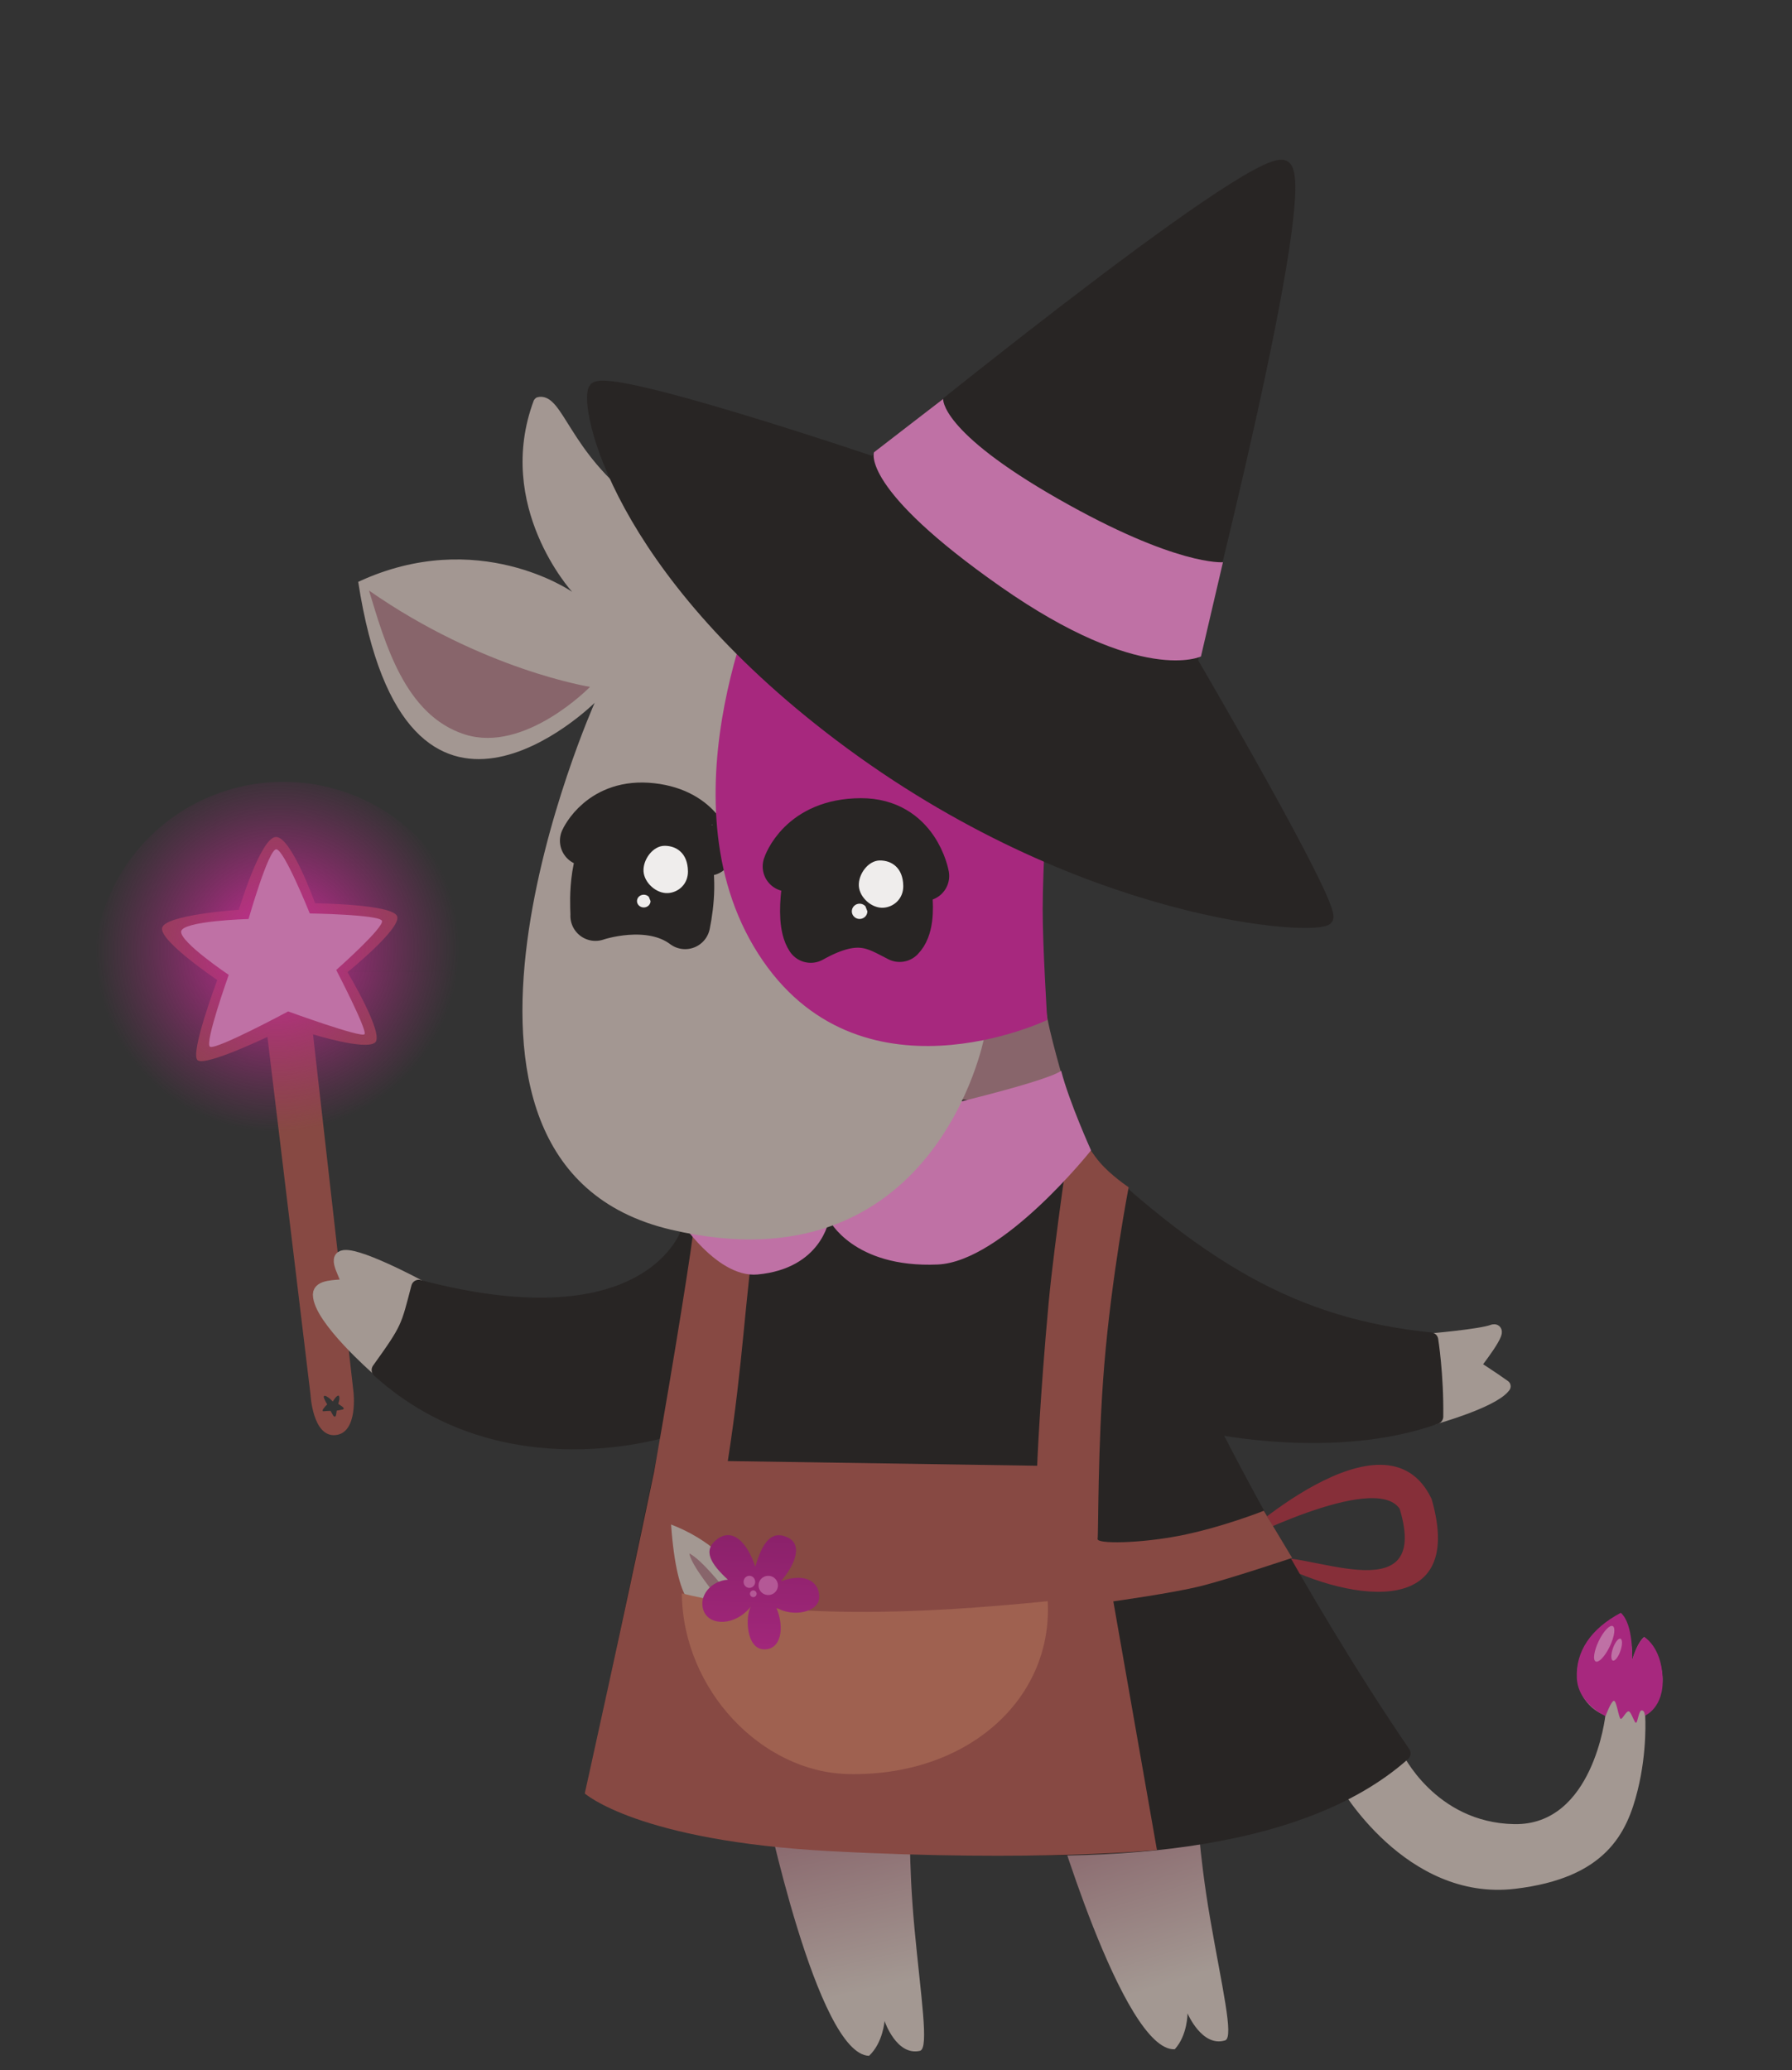 <svg width="284" height="328" viewBox="0 0 284 328" fill="none" xmlns="http://www.w3.org/2000/svg">
<rect x="0" y="0" width="284" height="328" fill="#333333" stroke="none"/>
<path d="M165.816 160.161C166.083 162.99 168.789 172.108 168.789 172.108L148.067 177.469L150.275 165.697C150.275 165.697 165.322 154.918 165.816 160.161Z" fill="#88656B"/>
<path d="M51.515 221.353C51.517 221.357 51.519 221.362 51.52 221.367C51.523 221.378 51.527 221.388 51.531 221.399C51.536 221.396 51.543 221.393 51.551 221.391C51.546 221.381 51.541 221.371 51.536 221.36C51.529 221.358 51.523 221.355 51.515 221.353L51.515 221.353Z" fill="#874943"/>
<path d="M51.503 221.308V221.308V221.309C51.503 221.31 51.504 221.311 51.504 221.311L51.505 221.31V221.309C51.505 221.309 51.505 221.309 51.505 221.308C51.505 221.308 51.505 221.308 51.505 221.308C51.504 221.307 51.504 221.308 51.503 221.308Z" fill="#874943"/>
<path d="M54.3 223.07C54.293 223.071 54.286 223.074 54.281 223.077C54.287 223.075 54.294 223.073 54.3 223.07Z" fill="#874943"/>
<path d="M53.847 223.028C53.847 223.029 53.846 223.031 53.846 223.031C53.847 223.031 53.849 223.031 53.849 223.031C53.85 223.031 53.851 223.03 53.851 223.03L53.85 223.029C53.85 223.029 53.848 223.028 53.847 223.028Z" fill="#874943"/>
<path d="M43.663 132.613C41.225 132.868 37.855 144.146 37.855 144.146C37.855 144.146 25.961 144.928 25.681 147.064C25.402 149.199 34.433 155.269 34.433 155.269C34.433 155.269 29.969 167.111 31.352 168.006C32.735 168.9 42.383 164.28 42.383 164.28L45.362 189.009L49.207 220.924C49.207 220.924 49.532 227.706 53.165 227.372C56.798 227.038 56.02 220.54 56.02 220.54L52.329 187.929L49.608 163.877C49.608 163.877 57.879 166.454 59.435 165.18C60.992 163.907 55.072 154.028 55.072 154.028C55.072 154.028 63.503 147.212 62.957 145.223C62.411 143.234 49.939 143.117 49.939 143.117C49.939 143.117 46.1 132.358 43.663 132.613ZM53.592 221.119C53.633 221.115 53.663 221.127 53.705 221.158C53.752 221.21 53.763 221.277 53.773 221.343C53.784 221.43 53.785 221.517 53.788 221.604C53.791 221.726 53.763 221.845 53.734 221.962C53.703 222.092 53.67 222.222 53.633 222.35C53.625 222.377 53.617 222.405 53.61 222.432C53.653 222.456 53.695 222.481 53.736 222.507C53.861 222.59 53.985 222.676 54.106 222.763C54.21 222.835 54.316 222.906 54.4 223.001C54.418 223.025 54.445 223.059 54.456 223.086C54.492 223.176 54.469 223.256 54.375 223.294C54.318 223.311 54.26 223.326 54.202 223.341C54.11 223.362 54.017 223.379 53.924 223.395C53.825 223.413 53.726 223.433 53.627 223.45C53.541 223.464 53.454 223.478 53.368 223.49C53.358 223.558 53.346 223.624 53.338 223.691C53.327 223.805 53.311 223.918 53.29 224.03C53.277 224.104 53.261 224.177 53.238 224.249C53.22 224.297 53.202 224.346 53.175 224.39C53.093 224.473 53.024 224.465 52.928 224.407C52.913 224.395 52.9 224.366 52.879 224.343C52.874 224.343 52.869 224.344 52.864 224.344C52.852 224.342 52.836 224.314 52.828 224.306C52.811 224.284 52.794 224.262 52.782 224.237C52.765 224.211 52.749 224.184 52.735 224.157C52.718 224.125 52.703 224.094 52.684 224.063C52.662 224.023 52.638 223.983 52.615 223.943C52.586 223.894 52.556 223.847 52.529 223.797C52.487 223.724 52.449 223.65 52.412 223.575C52.405 223.562 52.398 223.549 52.391 223.536C52.255 223.539 52.119 223.543 51.983 223.548C51.88 223.553 51.765 223.559 51.662 223.566C51.555 223.573 51.45 223.589 51.343 223.595C51.327 223.595 51.31 223.596 51.294 223.596C51.285 223.596 51.277 223.595 51.268 223.595C51.232 223.616 51.216 223.611 51.166 223.574C51.136 223.52 51.124 223.508 51.135 223.453C51.142 223.412 51.15 223.371 51.166 223.333C51.192 223.283 51.224 223.235 51.257 223.189C51.311 223.118 51.368 223.048 51.423 222.978C51.511 222.866 51.601 222.757 51.704 222.657C51.753 222.608 51.804 222.559 51.855 222.511C51.79 222.401 51.723 222.292 51.662 222.179C51.575 222.019 51.498 221.855 51.425 221.688C51.388 221.604 51.353 221.519 51.324 221.432C51.299 221.36 51.291 221.318 51.313 221.243C51.322 221.228 51.328 221.21 51.341 221.197C51.419 221.119 51.527 221.146 51.618 221.176C51.722 221.216 51.816 221.277 51.908 221.338C52.003 221.4 52.099 221.462 52.19 221.53C52.3 221.611 52.398 221.705 52.495 221.801C52.569 221.876 52.641 221.951 52.713 222.028C52.727 222.029 52.74 222.031 52.753 222.033C52.795 221.971 52.838 221.909 52.879 221.846C52.934 221.759 52.993 221.674 53.051 221.589C53.097 221.525 53.147 221.463 53.199 221.403C53.239 221.357 53.284 221.315 53.329 221.273C53.369 221.235 53.416 221.204 53.462 221.173C53.49 221.156 53.517 221.138 53.548 221.127C53.565 221.123 53.579 221.12 53.593 221.119L53.592 221.119Z" fill="#874943"/>
<path style="mix-blend-mode:lighten" d="M74.995 153.833C74.995 161.779 71.827 169.399 66.189 175.018C60.55 180.637 52.902 183.794 44.927 183.796C36.952 183.798 29.303 180.643 23.663 175.026C18.022 169.409 14.851 161.79 14.848 153.844C14.845 145.898 18.01 138.277 23.647 132.656C29.283 127.034 36.929 123.874 44.904 123.87C52.879 123.865 60.529 127.017 66.172 132.631C71.815 138.246 74.989 145.864 74.995 153.81L44.922 153.833H74.995Z" fill="url(#paint0_radial_102_257)"/>
<path d="M66.525 203.837C66.525 203.837 55.781 198.051 54.137 199.215C53.119 199.935 55.921 203.566 54.754 203.677C53.08 203.841 50.62 203.766 50.608 205.082C50.576 208.823 59.73 216.819 59.73 216.819L65.071 211.703L66.525 203.837Z" fill="#A39892" stroke="#A39892" stroke-width="2.041" stroke-linecap="round" stroke-linejoin="round"/>
<path d="M226.427 212.305C226.427 212.305 234.6 211.613 236.543 210.884C238.498 210.15 233.567 216.398 233.567 216.398C233.567 216.398 236.668 218.394 238.392 219.641C238.372 219.668 238.352 219.695 238.331 219.722C236.439 222.112 227.246 224.676 227.246 224.676L226.427 212.305Z" fill="#A39892" stroke="#A39892" stroke-width="2.041" stroke-linecap="round" stroke-linejoin="round"/>
<path d="M195.358 244.757C195.358 244.757 219.522 221.971 226.885 237.494C232.625 257.367 212.435 253.355 201.164 247.038C206.046 245.137 226.968 256.073 221.822 239.047C217.79 233.113 195.358 244.757 195.358 244.757Z" fill="#862F39"/>
<path d="M222.177 277.674C222.177 277.674 227.402 288.763 239.96 289.009C252.518 289.255 254.43 271.76 254.43 271.76C254.43 271.76 250.192 270.567 249.957 265.346C249.869 259.272 256.939 255.609 256.939 255.609C256.939 255.609 258.888 259.12 258.658 263.101C259.582 259.997 260.558 259.376 260.558 259.376C260.558 259.376 262.914 260.834 263.414 265.174C263.914 269.514 260.73 271.8 260.73 271.8C260.73 271.8 261.106 277.336 259.543 283.632C257.86 290.414 254.516 297.566 240.084 299.258C222.748 301.29 212.319 282.995 212.319 282.995L222.177 277.674Z" fill="#A39892"/>
<path d="M166.534 285.68C166.534 285.68 177.947 325.129 186.18 324.676C188.223 322.435 188.199 318.986 188.199 318.986C188.199 318.986 190.504 324.43 194.182 323.268C195.57 322.691 193.664 314.859 191.796 304.035C189.928 293.211 189.692 285.703 189.692 285.703L166.534 285.68Z" fill="url(#paint1_linear_102_257)"/>
<path d="M168.449 180.433C189.899 201.26 205.083 210.098 226.738 212.308C226.738 212.308 227.62 217.773 227.532 224.434C211.554 230.195 191.848 225.869 191.848 225.869C191.848 225.869 205.046 252.408 222.351 277.805C188.687 307.732 94.205 283.63 94.205 283.63L106.27 226.241C106.27 226.241 80.105 235.137 60.099 217.061C64.853 210.449 64.686 210.374 66.366 203.966C103.346 213.715 109.116 195.182 109.116 195.182C109.116 195.182 132.426 174.5 152.928 175.431C158.384 175.679 163.941 176.055 168.449 180.433Z" fill="#282524" stroke="#282524" stroke-width="2.401" stroke-linecap="round" stroke-linejoin="round"/>
<path d="M121.168 285.339C121.168 285.339 129.489 325.542 137.732 325.717C139.943 323.638 140.186 320.197 140.186 320.197C140.186 320.197 142.063 325.802 145.82 324.923C147.248 324.454 145.955 316.499 144.932 305.565C143.91 294.631 144.256 287.127 144.256 287.127L121.168 285.339Z" fill="url(#paint2_linear_102_257)"/>
<path d="M109.885 194.791C109.942 195.643 107.055 214.103 103.656 233.234C98.652 257.278 92.674 284.15 92.674 284.15C92.674 284.15 101.05 291.668 131.597 293.292C164.397 295.034 183.354 293.108 183.354 293.108L176.442 253.713C176.442 253.713 185.874 252.403 190.312 251.294C194.847 250.159 204.779 246.828 204.779 246.828L200.295 239.363C200.295 239.363 193.45 242.077 186.736 243.355C180.589 244.526 173.811 244.646 173.952 243.821C174.091 243.006 173.948 229.043 175.006 216.259C176.187 201.979 178.87 188.106 178.87 188.106C178.87 188.106 176.096 186.257 174.285 184.146C172.473 182.034 169.952 177.59 169.952 177.59C169.952 177.59 167.087 196.722 166.197 206.347C164.796 221.494 164.371 232.227 164.371 232.227L115.344 231.484C117.819 215.588 118.011 206.149 119.786 194.119L108.639 195.172L109.885 194.791Z" fill="#874943"/>
<path d="M106.628 191.451C106.723 192.033 113.271 202.56 120.064 201.925C130.198 200.977 131.383 193.253 131.383 193.253C131.383 193.253 135.167 200.923 148.602 200.345C158.921 199.902 172.912 182.259 172.912 182.259C172.912 182.259 169.472 174.661 168.174 169.655C165.369 171.66 143.721 176.57 143.721 176.57L106.628 191.451Z" fill="#BF71A5"/>
<path d="M85.556 62.871C85.413 62.879 85.255 62.922 85.098 62.964C85.046 62.989 84.993 63.014 84.941 63.037C84.895 63.082 84.849 63.127 84.804 63.173C84.784 63.193 84.763 63.211 84.742 63.231C84.696 63.295 84.65 63.359 84.604 63.423C78.307 80.233 90.669 93.766 90.669 93.766C90.669 93.766 75.756 83.361 56.77 92.187C64.298 141.006 94.244 111.352 94.244 111.352C94.244 111.352 61.719 184.339 106.312 194.82C148.228 204.672 155.961 164.463 155.961 164.463L165.805 160.784C165.805 160.784 165.03 149.718 164.997 143.919C164.962 138.027 165.981 125.613 165.981 125.613L114.568 83.973C114.568 83.973 109.429 85.91 101.188 79.768C90.044 71.461 89.406 62.651 85.556 62.871Z" fill="#A39792"/>
<path d="M92.71 133.199C92.71 133.199 97.463 131.601 96.736 132.731C93.563 137.657 94.48 144.77 94.365 145.099C94.365 145.099 102.927 142.145 108.581 146.407C109.258 143.048 109.673 138.745 108.418 134.192C108.054 132.871 112.228 134.773 112.228 134.773C112.283 134.783 111.14 128.93 103.251 128.04C95.395 127.154 92.71 133.199 92.71 133.199Z" fill="#282524" stroke="#282524" stroke-width="7.942" stroke-linecap="round" stroke-linejoin="round"/>
<path d="M121.417 90.84C121.417 90.84 104.267 126.253 120.164 151.108C136.062 175.962 165.97 161.599 165.97 161.599C165.97 161.599 165.241 149.908 165.245 144.084C165.25 137.801 165.996 125.276 165.996 125.276L121.417 90.84Z" fill="#A7287E"/>
<path d="M124.842 137.279C125.123 137.214 128.625 136.56 128.625 136.56C128.625 136.56 126.406 145.462 128.489 148.574C136.043 144.346 139.013 146.643 142.578 148.436C145.282 145.736 142.949 137.133 142.949 137.133L146.46 138.78C146.46 138.78 144.996 130.404 136.434 130.432C127.027 130.463 124.842 137.279 124.842 137.279Z" fill="#282524" stroke="#282524" stroke-width="7.942" stroke-linecap="round" stroke-linejoin="round"/>
<path d="M94.272 61.68C92.85 64.469 97.794 89.744 133.118 116.444C171.435 145.405 209.031 147.383 210.272 145.477C211.513 143.571 188.8 104.769 188.8 104.769C188.8 104.769 208.456 28.501 203.448 26.392C198.439 24.282 138.379 73.361 138.379 73.361C138.379 73.361 95.693 58.892 94.272 61.68Z" fill="#282524" stroke="#282524" stroke-width="2.041" stroke-linecap="round" stroke-linejoin="round"/>
<path d="M109.028 138.069C109.003 135.129 107.153 133.993 105.309 134.007C103.449 134.021 101.874 136.217 101.989 138.057C102.104 139.884 104.04 141.615 105.882 141.495C107.537 141.386 109.045 140.065 109.028 138.069Z" fill="#EFEDEC"/>
<path d="M143.15 140.391C143.125 137.451 141.275 136.316 139.431 136.329C137.571 136.344 135.996 138.539 136.111 140.379C136.226 142.206 138.162 143.937 140.004 143.817C141.659 143.708 143.167 142.387 143.15 140.391Z" fill="#EFEDEC"/>
<path d="M103.098 142.764C103.098 143 103.01 143.229 102.849 143.411C102.688 143.592 102.464 143.715 102.217 143.757C101.97 143.799 101.715 143.759 101.497 143.642C101.278 143.526 101.11 143.341 101.021 143.12C100.933 142.899 100.93 142.655 101.012 142.432C101.095 142.209 101.258 142.02 101.473 141.899C101.689 141.777 101.943 141.731 102.191 141.767C102.439 141.804 102.666 141.921 102.831 142.099" fill="#EFEDEC"/>
<path d="M137.463 144.387C137.463 144.67 137.362 144.945 137.177 145.162C136.992 145.38 136.736 145.527 136.452 145.578C136.168 145.629 135.875 145.58 135.624 145.44C135.373 145.301 135.18 145.079 135.078 144.814C134.976 144.548 134.973 144.257 135.068 143.989C135.163 143.721 135.35 143.495 135.597 143.349C135.845 143.203 136.136 143.148 136.422 143.191C136.707 143.235 136.967 143.376 137.157 143.589" fill="#EFEDEC"/>
<path d="M110.414 254.45C110.414 254.45 107.319 255.056 106.352 241.535C118.608 246.264 120.3 256.546 120.3 256.546L110.414 254.45Z" fill="#A39892"/>
<path d="M108.057 252.448C124.698 256.546 145.449 255.764 166.041 253.687C166.885 269.23 153.281 281.534 134.332 281.071C120.753 280.74 108.213 267.789 108.057 252.448Z" fill="#9F6150"/>
<path d="M254.448 271.894C254.448 271.894 255.383 269.369 255.806 269.476C256.23 269.583 256.559 272.356 256.87 272.341C257.18 272.326 257.697 271.126 258.106 271.138C258.515 271.151 258.993 272.971 259.275 272.949C259.558 272.928 259.693 270.99 260.184 270.991C260.674 270.992 260.682 271.823 260.682 271.823C260.682 271.823 263.765 270.601 263.495 265.693C263.226 260.786 260.553 259.348 260.553 259.348C259.598 260.36 259.197 261.356 258.658 262.955C258.658 262.955 258.938 257.313 256.859 255.53C252.027 258.102 249.732 261.692 249.897 265.82C250.064 269.977 254.448 271.894 254.448 271.894Z" fill="#A7287E"/>
<path d="M113.65 252.989C113.65 252.989 109.537 248.054 109.244 246.121C111.213 247.085 114.851 251.752 114.851 251.752L113.65 252.989Z" fill="#88656B"/>
<path d="M113.698 243.834C111.261 245.609 112.65 247.774 115.36 250.286C112.746 250.429 110.585 252.859 111.527 255.246C112.469 257.633 116.504 257.65 118.987 254.551C118.075 256.198 118.267 261.226 121.053 261.318C123.839 261.411 124.364 257.821 123.033 254.704C125.732 256.3 129.705 255.407 129.828 253.169C129.952 250.932 128.004 249.004 123.763 250.523C125.89 248.073 127.336 244.767 124.836 243.588C122.336 242.409 120.857 244.218 119.703 248.228C118.407 244.344 116.135 242.058 113.698 243.834Z" fill="url(#paint3_linear_102_257)"/>
<path d="M119.683 250.622C119.683 250.876 119.586 251.12 119.414 251.3C119.241 251.48 119.007 251.581 118.763 251.581C118.519 251.581 118.285 251.48 118.112 251.3C117.94 251.121 117.843 250.877 117.843 250.622C117.843 250.368 117.939 250.124 118.112 249.944C118.284 249.765 118.518 249.663 118.762 249.663C119.006 249.663 119.24 249.764 119.413 249.944C119.586 250.123 119.683 250.367 119.683 250.621L118.763 250.622L119.683 250.622Z" fill="#B45896"/>
<path d="M123.293 251.19C123.293 251.594 123.13 251.982 122.842 252.268C122.553 252.554 122.161 252.715 121.753 252.715C121.345 252.715 120.953 252.555 120.664 252.269C120.375 251.983 120.213 251.595 120.213 251.191C120.213 250.786 120.375 250.398 120.663 250.112C120.952 249.826 121.344 249.665 121.752 249.665C122.16 249.665 122.552 249.825 122.841 250.111C123.13 250.397 123.292 250.784 123.293 251.189L121.753 251.19L123.293 251.19Z" fill="#B45896"/>
<path d="M119.91 252.511C119.91 252.652 119.854 252.788 119.756 252.888C119.657 252.988 119.523 253.044 119.384 253.044C119.244 253.044 119.11 252.988 119.012 252.888C118.913 252.788 118.857 252.652 118.857 252.511C118.857 252.37 118.913 252.234 119.011 252.134C119.11 252.034 119.244 251.978 119.383 251.978C119.523 251.978 119.657 252.034 119.755 252.134C119.854 252.234 119.91 252.369 119.91 252.51L119.384 252.511L119.91 252.511Z" fill="#B45896"/>
<path d="M93.51 108.826C93.51 108.826 76.501 106.137 58.481 93.565C60.975 101.72 64.107 113.307 73.652 116.359C83.198 119.411 93.51 108.826 93.51 108.826Z" fill="#88656B"/>
<path d="M255.121 260.853C254.765 261.598 254.33 262.268 253.912 262.717C253.494 263.165 253.128 263.355 252.894 263.245C252.66 263.135 252.577 262.734 252.664 262.13C252.751 261.526 253 260.768 253.357 260.024C253.713 259.279 254.148 258.609 254.566 258.16C254.984 257.711 255.35 257.521 255.584 257.63C255.818 257.74 255.901 258.141 255.815 258.745C255.728 259.349 255.479 260.107 255.122 260.851L254.239 260.438L255.121 260.853Z" fill="#BF71A5"/>
<path d="M256.838 261.467C256.688 261.93 256.478 262.363 256.255 262.672C256.031 262.98 255.812 263.138 255.645 263.11C255.479 263.083 255.379 262.873 255.367 262.527C255.356 262.181 255.433 261.726 255.583 261.263C255.733 260.8 255.943 260.367 256.167 260.059C256.391 259.751 256.61 259.593 256.776 259.619C256.943 259.646 257.043 259.856 257.055 260.202C257.066 260.549 256.989 261.003 256.839 261.466L256.211 261.365L256.838 261.467Z" fill="#BF71A5"/>
<path d="M138.512 71.66C138.512 71.66 136.307 77.367 158.606 92.969C180.904 108.57 190.33 104.006 190.33 104.006L193.817 89.077C193.817 89.077 186.459 89.743 167.676 79.026C148.892 68.31 149.474 63.2 149.474 63.2L138.512 71.66Z" fill="#BF71A5"/>
<path d="M43.775 134.558C42.536 134.579 39.394 145.602 39.394 145.602C39.394 145.602 28.853 145.891 28.709 147.592C28.564 149.293 36.252 154.457 36.252 154.457C36.252 154.457 32.391 165.235 33.27 165.835C34.149 166.435 45.667 160.246 45.667 160.246C45.667 160.246 57.299 164.489 57.773 163.854C58.247 163.219 53.284 153.679 53.284 153.679C53.284 153.679 61.02 146.844 60.523 145.87C60.026 144.896 49.091 144.724 49.091 144.724C49.091 144.724 45.013 134.537 43.775 134.558Z" fill="#BF71A5"/>
<defs>
<radialGradient id="paint0_radial_102_257" cx="0" cy="0" r="1" gradientUnits="userSpaceOnUse" gradientTransform="translate(43.946 150.404) rotate(47.327) scale(28.738 28.967)">
<stop offset="0.083" stop-color="#C42D94"/>
<stop offset="1" stop-color="#A7287E" stop-opacity="0"/>
</radialGradient>
<linearGradient id="paint1_linear_102_257" x1="177.955" y1="286.764" x2="190.047" y2="325.903" gradientUnits="userSpaceOnUse">
<stop stop-color="#88656B"/>
<stop offset="0.695" stop-color="#A39892"/>
</linearGradient>
<linearGradient id="paint2_linear_102_257" x1="132.471" y1="287.29" x2="141.539" y2="327.224" gradientUnits="userSpaceOnUse">
<stop stop-color="#88656B"/>
<stop offset="0.695" stop-color="#A39892"/>
</linearGradient>
<linearGradient id="paint3_linear_102_257" x1="122.006" y1="239.364" x2="120.868" y2="265.427" gradientUnits="userSpaceOnUse">
<stop stop-color="#862067"/>
<stop offset="1" stop-color="#A7287E"/>
</linearGradient>
</defs>
</svg>
